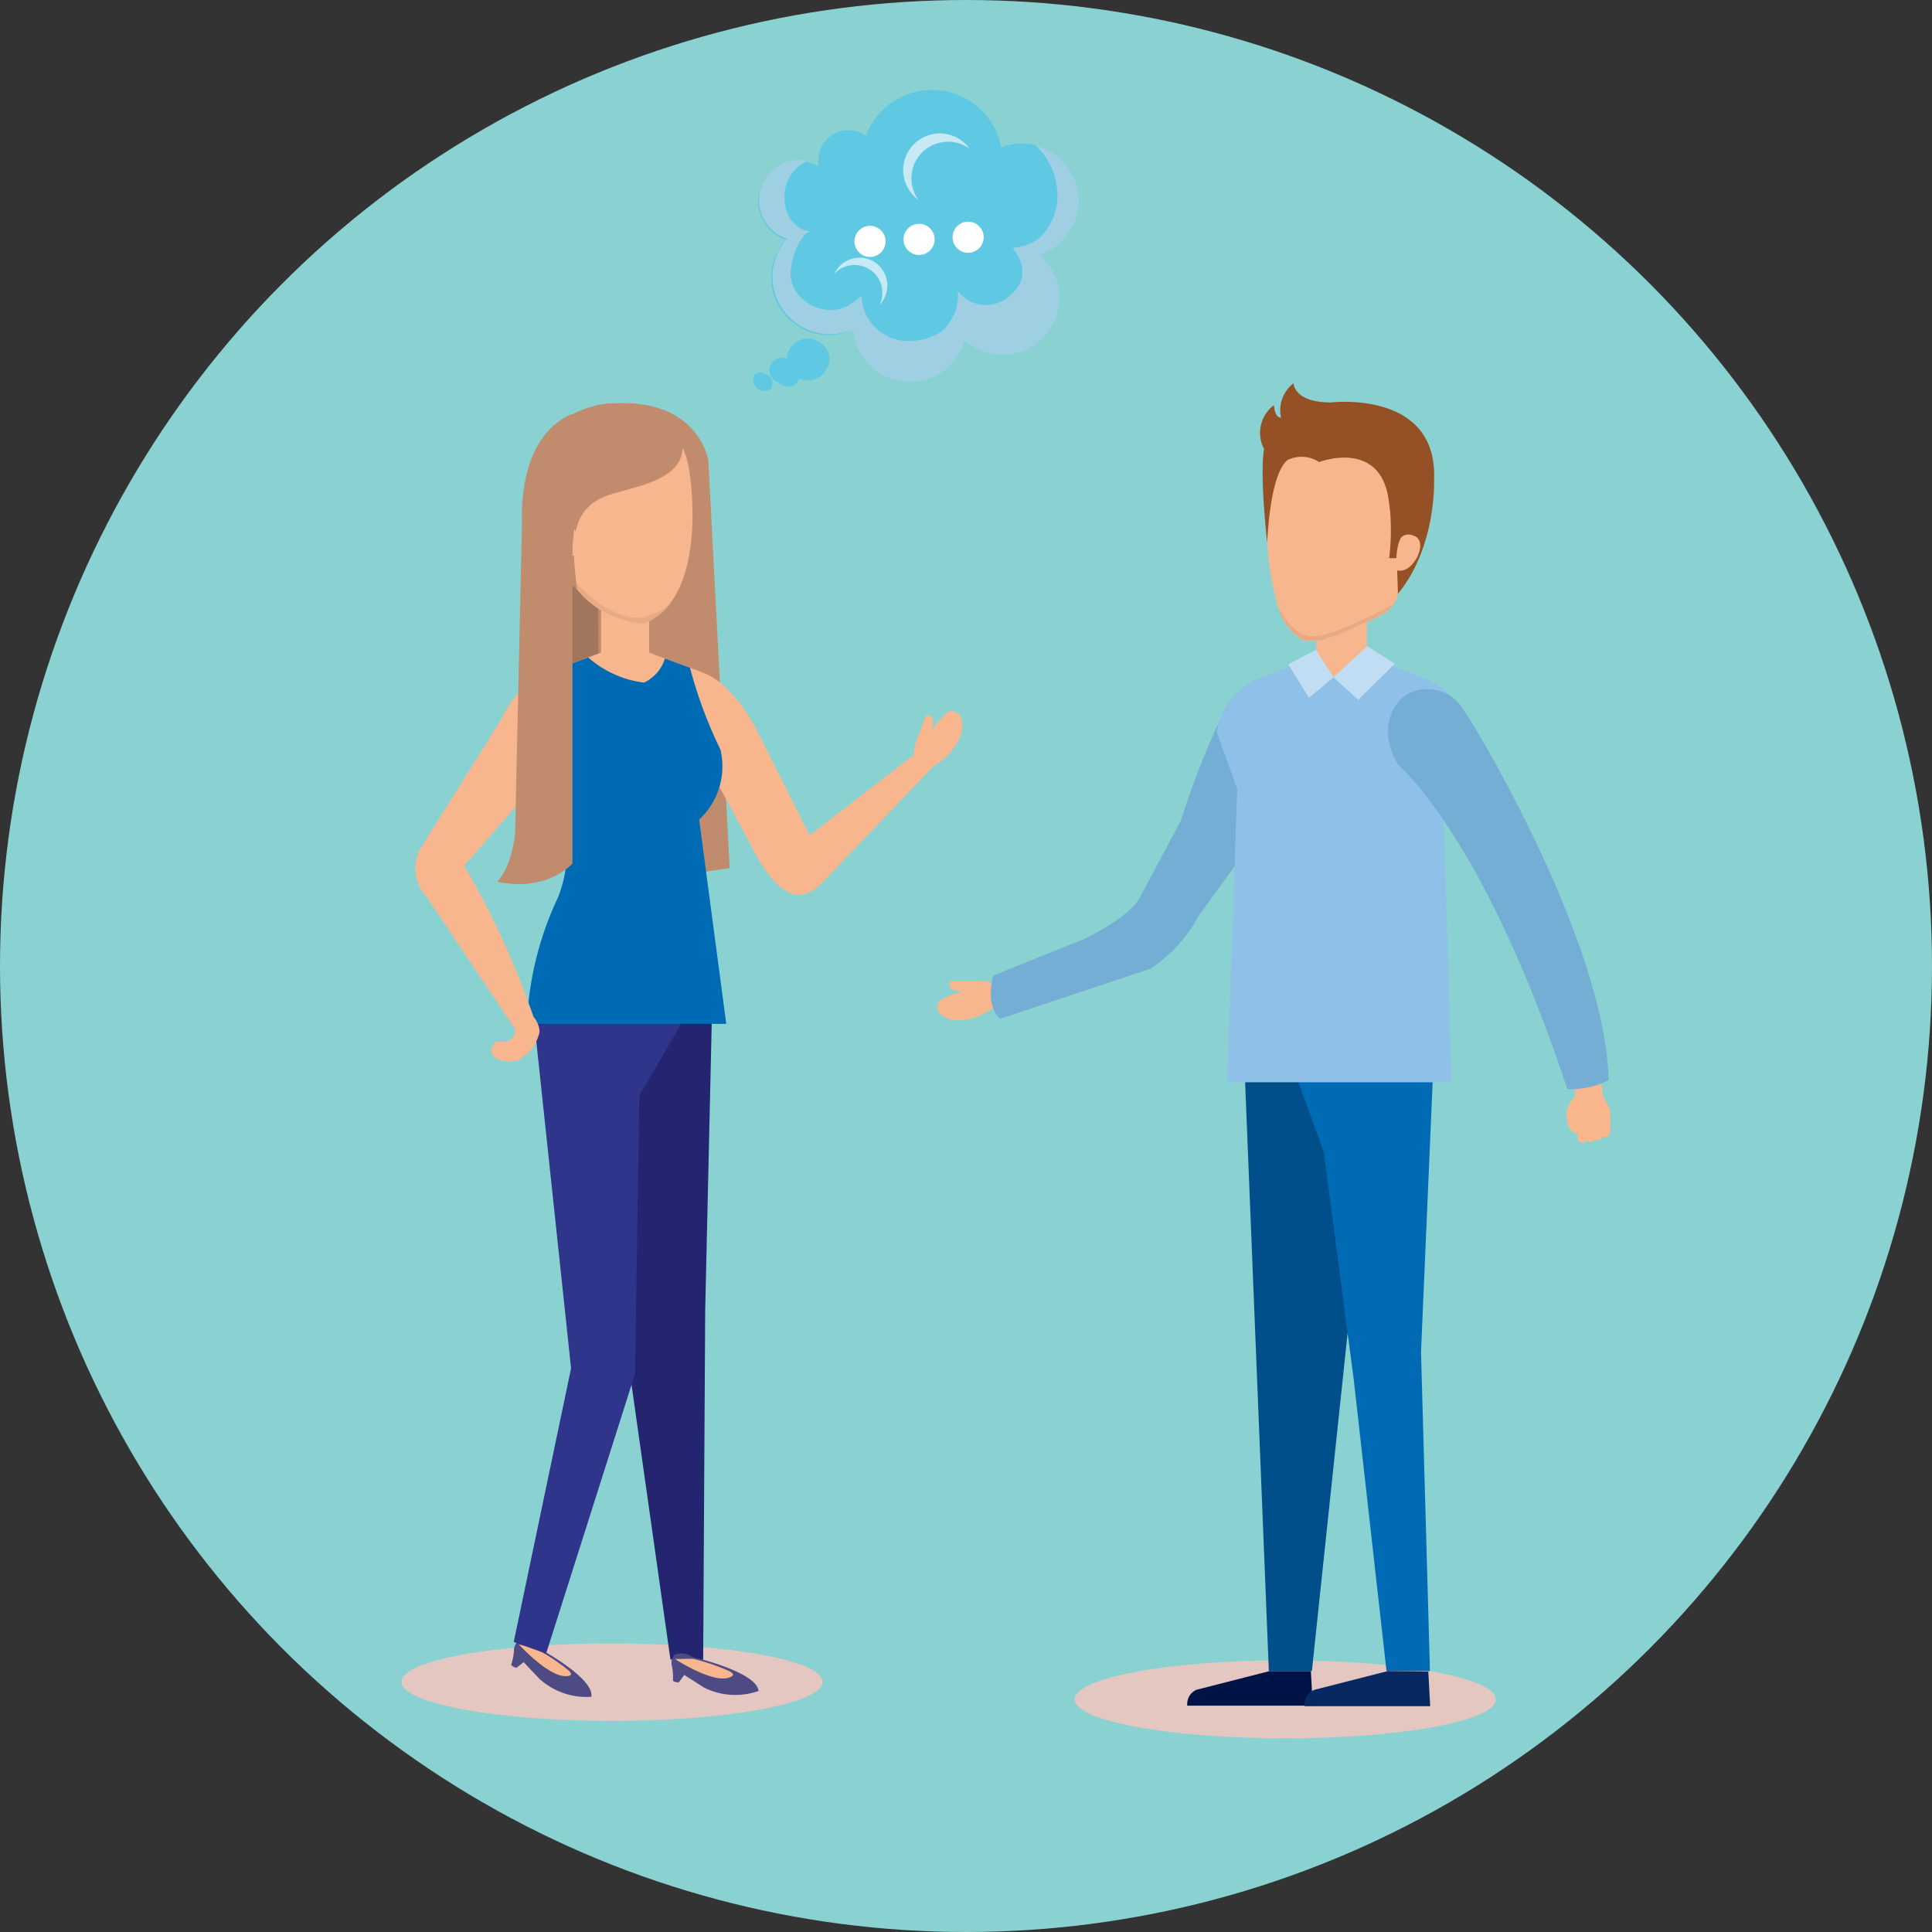 <svg xmlns="http://www.w3.org/2000/svg" viewBox="0 0 154 154"><rect x="0" y="0" width="154" height="154" fill="#333333" stroke="none"/><defs><style>.cls-1{isolation:isolate;}.cls-2{fill:#8ad2d1;}.cls-3{fill:#e4c7c0;}.cls-4{fill:#4d4a84;}.cls-5{fill:#f7b68d;}.cls-6{fill:#232570;}.cls-7{fill:#2e358b;}.cls-8{fill:#a2765c;}.cls-9{fill:#c18b6e;}.cls-10{fill:#e6aa85;}.cls-11{fill:#006bb5;}.cls-12{fill:#5fc9e4;}.cls-13{fill:#9fcfe2;}.cls-13,.cls-14{mix-blend-mode:multiply;}.cls-14{fill:#c7e9f4;}.cls-15{fill:#fff;}.cls-16{fill:#001346;}.cls-17{fill:#75aed5;}.cls-18{fill:#004f8b;}.cls-19{fill:#006ab5;}.cls-20{fill:#8fc1e8;}.cls-21{fill:#955125;}.cls-22{fill:#072860;}.cls-23{fill:#fab78d;}.cls-24{fill:#c1ddf3;}</style></defs><g class="cls-1"><g id="Layer_2" data-name="Layer 2"><g id="Layer_1-2" data-name="Layer 1"><circle class="cls-2" cx="77" cy="77" r="77"/><path class="cls-3" d="M32,134.06c0,1.71,7.51,3.11,16.78,3.11s16.79-1.4,16.79-3.11S58,131,48.76,131,32,132.34,32,134.06Z"/><path class="cls-4" d="M47.13,135.25c.32-1.61-5.13-4.39-4.34-3.93a1.46,1.46,0,0,0-1.37-.57.92.92,0,0,0-.45.8,4.42,4.42,0,0,1-.22,1.14s.07.18.42.25l.57-.45L43,133.82A5.57,5.57,0,0,0,47.13,135.25Z"/><path class="cls-5" d="M41.35,131.07s2.46,2.7,3.84,2.53c0,0,.63,0,.12-.46a16.51,16.51,0,0,0-2.56-1.7Z"/><polygon class="cls-6" points="48.52 78.56 49.68 105.71 53.44 132.28 56.05 132.3 56.21 104.51 56.8 78.56 48.52 78.56"/><polygon class="cls-7" points="55.19 80.08 50.96 87.33 50.62 109.5 43.53 131.81 40.95 130.88 45.52 109.07 42.4 79.73 55.19 80.08"/><rect class="cls-8" x="43.94" y="44.36" width="6.87" height="12.8"/><path class="cls-9" d="M47.51,32.3l.37,38.45,10.28-1.56-1.7-32.48S55.64,31.1,47.51,32.3Z"/><path class="cls-4" d="M60.46,134.79c-.11-1.63-6.08-2.92-5.21-2.67a1.44,1.44,0,0,0-1.47-.21.91.91,0,0,0-.22.89,4.58,4.58,0,0,1,.08,1.16s.11.15.47.14l.43-.59,1.57,1A5.57,5.57,0,0,0,60.46,134.79Z"/><path class="cls-5" d="M53.8,132.24s3.06,2,4.36,1.46c0,0,.6-.17,0-.48a16.49,16.49,0,0,0-2.92-1Z"/><path class="cls-5" d="M65.31,70.27s.42-1.65-1.07-4.26L60.62,58.8s-2.39-5.26-4.55-4.31c0,0-4.42,1.35,1,7.72l2.79,5.18s2.94,6.4,5.43,2.88"/><rect class="cls-5" x="47.91" y="48.26" width="3.84" height="5.13"/><path class="cls-5" d="M41.15,55.61a5.23,5.23,0,0,1,2.75-2.1l4-1.49h3.84l4,1.49a5.23,5.23,0,0,1,2.75,2.1Z"/><path class="cls-5" d="M45.52,46.3a7.13,7.13,0,0,0,2.93,2.63,7.06,7.06,0,0,0,1.48.53,3.24,3.24,0,0,0,1.53.19c5.15-2.25,3.48-12.17,3.48-12.17-.77-4.75-4.83-4.74-4.83-4.74-3.07-.13-5.87,1.32-6.34,4.55a20.24,20.24,0,0,0,.12,3.81,9.77,9.77,0,0,0,.45,2.68A10.78,10.78,0,0,0,45.52,46.3Z"/><path class="cls-10" d="M50.82,49.26c-2.29-.16-4.13-1.94-5.66-3.57.11.21.23.41.36.61a7.13,7.13,0,0,0,2.93,2.63,7.06,7.06,0,0,0,1.48.53,3.24,3.24,0,0,0,1.53.19,5,5,0,0,0,2-1.56A4.82,4.82,0,0,1,50.82,49.26Z"/><path class="cls-9" d="M46,46.92c-.47-3.48-.55-6.13,2.09-7.3,1.79-.78,6.32-1.07,6.32-4,0-2.34-2.31-2.82-4.21-3.32-2.87-.75-7.11,1.43-7.8,4.41C42.36,36.69,41.13,44.18,46,46.92Z"/><path class="cls-5" d="M76.51,57c-.82-.67-1.08-.14-1.64.44s-.32.42-.77.86a1.19,1.19,0,0,0,.29-.9c-.08-.5-.6-.34-.6-.34l-.53,1.42c-.11.29-.23.58-.32.89a2,2,0,0,0,0,1.17,1,1,0,0,0,1.45.56,6.29,6.29,0,0,0,1.3-1.06S77.26,58.41,76.51,57Z"/><path class="cls-5" d="M64.22,66.83l8.67-6.7,1.55.91-8.8,9.21s-1.84,2.14-3.12.35C62.52,70.6,61.39,69,64.22,66.83Z"/><path class="cls-5" d="M46,42.7s-.4-1.69-1.7-1c0,0-.59.3-.16,1.46,0,0,.61,1.67,1.86,1Z"/><path class="cls-11" d="M57.43,59.76a5.79,5.79,0,0,1-1.7,5.57l2.16,16.28H42a25.93,25.93,0,0,1,2.48-10.08,10,10,0,0,0-1.3-9.7,4.37,4.37,0,0,0-.49-.56l-2.33-3.53a5.19,5.19,0,0,1,3.53-4.23l3-1.1a8.27,8.27,0,0,0,4.44,2A3.12,3.12,0,0,0,53,52.49l2,.74A35.68,35.68,0,0,0,57.43,59.76Z"/><path class="cls-5" d="M42.51,81l-1.3,1.25L34,71.48a3.25,3.25,0,0,1-.46-3.89l6.36-10.16c1.84-3.86,4.34-4,4.34-4,3.16,3.64-.48,7.84-.48,7.84L37,69A69.06,69.06,0,0,1,42.51,81Z"/><path class="cls-5" d="M40.63,82.91c-.5.31-1.05-.18-1.36.45-.59,1.21,1.43,1.43,2.07,1.12A3.36,3.36,0,0,0,43,82.3c.06-.62-.58-1.8-1.33-1.61C40.72,80.93,41.44,82.41,40.63,82.91Z"/><path class="cls-9" d="M46.93,39.72s-1.13.18-1.3,4V68.83s-2,2.31-6,1.45c0,0,1.13-1,1.43-3.88l.55-24.86S41.15,34.9,45.58,33Z"/><path class="cls-12" d="M86,16a4.56,4.56,0,0,0-4.56-4.56,4.67,4.67,0,0,0-1.63.31,5.62,5.62,0,0,0-10.79-.93,2.4,2.4,0,0,0-3.79,2,1.93,1.93,0,0,0,0,.42,3.22,3.22,0,1,0-2.61,5.86,4.58,4.58,0,0,0,3.43,7.61A4.49,4.49,0,0,0,68,26.25a4.55,4.55,0,0,0,8.91.92,4.55,4.55,0,1,0,6-6.85A4.56,4.56,0,0,0,86,16Z"/><path class="cls-13" d="M86,16a4.56,4.56,0,0,0-3.46-4.42,5.45,5.45,0,0,1,1.73,3.63A4.63,4.63,0,0,1,82.81,19a3.8,3.8,0,0,1-2.08.76c.87,1.12,1.19,2.53-.09,3.67a2.82,2.82,0,0,1-4.28-.22A3.85,3.85,0,0,1,75,26.46a4.85,4.85,0,0,1-3,.7,3.71,3.71,0,0,1-3.33-3.61c0,.1-.62.51-.72.58a3.39,3.39,0,0,1-.8.42c-1.9.7-4.33-.9-4.12-3a6.07,6.07,0,0,1,.65-2.17c.16-.28.6-1,1-.93-2.51-.17-3.11-4.4-.28-5.64a3.08,3.08,0,0,0-.68-.07,3.22,3.22,0,0,0-1,6.28,4.58,4.58,0,0,0,3.43,7.61A4.49,4.49,0,0,0,68,26.25a4.55,4.55,0,0,0,8.91.92,4.55,4.55,0,1,0,6-6.85A4.56,4.56,0,0,0,86,16Z"/><path class="cls-12" d="M65.9,29.37a1.67,1.67,0,1,1-.45-2A1.47,1.47,0,0,1,65.9,29.37Z"/><path class="cls-12" d="M63.53,30.52A1.1,1.1,0,0,1,62,30.46,1,1,0,1,1,63.19,29,1.11,1.11,0,0,1,63.53,30.52Z"/><path class="cls-12" d="M61.44,31a.9.9,0,0,1-1.33-1.1.79.79,0,0,1,1.09,0A.78.78,0,0,1,61.44,31Z"/><path class="cls-14" d="M72.65,14.21a2.91,2.91,0,0,1,2.92-2.91,2.88,2.88,0,0,1,1.71.55,2.92,2.92,0,1,0-4.07,4.08A2.9,2.9,0,0,1,72.65,14.21Z"/><path class="cls-14" d="M67.71,21.16a2.22,2.22,0,0,1,2.59,1.76,2.24,2.24,0,0,1-.18,1.36,2.21,2.21,0,0,0,.57-1.93,2.21,2.21,0,0,0-4.18-.53A2.19,2.19,0,0,1,67.71,21.16Z"/><path class="cls-15" d="M70.59,19.25A1.24,1.24,0,1,1,69.35,18,1.25,1.25,0,0,1,70.59,19.25Z"/><path class="cls-15" d="M74.5,19.08a1.24,1.24,0,1,1-1.24-1.24A1.24,1.24,0,0,1,74.5,19.08Z"/><path class="cls-15" d="M78.41,18.91a1.24,1.24,0,1,1-1.23-1.24A1.24,1.24,0,0,1,78.41,18.91Z"/><path class="cls-3" d="M85.66,135.46c0,1.71,7.52,3.1,16.79,3.1s16.79-1.39,16.79-3.1-7.52-3.12-16.79-3.12S85.66,133.74,85.66,135.46Z"/><path class="cls-16" d="M101.21,133.2l-5.83,1.49a1.23,1.23,0,0,0-.74,1.27h10l-.15-2.76Z"/><path class="cls-5" d="M74.84,80.71c-.36-1,.23-1.06,1-1.4.56-.25.5-.16,1.07-.44a1.19,1.19,0,0,1-1,0,.45.45,0,0,1-.12-.69l1.51,0c.32,0,.63,0,1,0a2,2,0,0,1,1.09.43,1,1,0,0,1,0,1.56A6.25,6.25,0,0,1,78,81S75.91,81.89,74.84,80.71Z"/><path class="cls-17" d="M79.72,81.21l12-4A11.71,11.71,0,0,0,95.55,73l5.65-7.79s.33-7.83-3.39-9a65.66,65.66,0,0,0-3.68,9.19l-3.31,6.21s-.57,1.34-4.36,3.22l-7.28,2.93S78.46,80.08,79.72,81.21Z"/><polygon class="cls-18" points="98.94 78.62 101.14 133.2 104.57 133.2 110.34 78.62 98.94 78.62"/><polygon class="cls-19" points="100.7 78.51 105.53 91.88 107.91 109.99 110.52 133.2 113.98 133.2 113.27 107.77 114.53 78.51 100.7 78.51"/><rect class="cls-5" x="104.92" y="48.4" width="4.03" height="5.4"/><path class="cls-5" d="M116.07,56.14a5.49,5.49,0,0,0-2.89-2.21L109,52.37h-4l-4.23,1.56a5.45,5.45,0,0,0-2.88,2.21Z"/><path class="cls-20" d="M109,52.37l4.23,1.56a5.46,5.46,0,0,1,3.72,4.45L115,62.09l.71,24.18H97.81l.81-23.37L97,58.38a5.44,5.44,0,0,1,3.71-4.45l4.23-1.56L106.28,54Z"/><path class="cls-5" d="M101.91,48.47a4.61,4.61,0,0,0,1.9,2.57l1.34.08c.74-.2,2-.67,2-.67C110,49,111,49,111.43,47.33c0,0,1-8.37,1-8.37-.16-4.23-4.65-4.53-5.33-4.55s-5-.68-5.7,3.5A22,22,0,0,0,101.91,48.47Z"/><path class="cls-5" d="M102,47.41c.57,1.09,1.61,2.36,3,2.35a9.11,9.11,0,0,0,3.17-.85,15.22,15.22,0,0,0,3.19-1.48l.13-.1h0s1-8.37,1-8.37c-.16-4.23-4.65-4.53-5.33-4.55s-5-.68-5.7,3.5a22,22,0,0,0,.18,9.39A.24.24,0,0,1,102,47.41Z"/><path class="cls-10" d="M110.39,48.54a39.52,39.52,0,0,1-3.91,1.76c-2,.69-3,.8-4.58-1.87v0a4.61,4.61,0,0,0,1.9,2.57l1.34.08c.74-.2,2-.67,2-.67,2.25-1.11,3.35-1.39,3.92-2.25Z"/><path class="cls-21" d="M111.43,47.33c3.1-3.78,2.88-9.09,2.88-9.09.3-7.19-8.2-6.16-8.2-6.16-3,0-3-1.53-3-1.53a2.72,2.72,0,0,0-1,2.74c-.53,0-.56-1-.56-1a2.76,2.76,0,0,0-.79,3.5c-.37,2.05.25,7.48.25,7.48s.17-5.44,1.63-6.61a2.57,2.57,0,0,1,2.51.17s4.9-1.89,5.55,3.08l.63,4.34Z"/><path class="cls-5" d="M111.1,43.73s.53-1.71,1.82-.91c0,0,.59.35.08,1.51,0,0-.75,1.68-2,1Z"/><path class="cls-21" d="M110.73,40a18.21,18.21,0,0,1,0,4.49l.58,0s0-2,1.05-2.17Z"/><path class="cls-22" d="M110.62,133.2l-5.83,1.49A1.23,1.23,0,0,0,104,136h10l-.15-2.76Z"/><path class="cls-23" d="M125.59,86.9s-3.08-12.4-9.26-22.21l3.83-1.49s5.41,8.89,7.48,22.88Z"/><polygon class="cls-5" points="127.87 88.22 127.57 85.55 125.36 85.65 125.54 87.31 127.87 88.22"/><path class="cls-23" d="M125.73,89l.13,1.32c-1,.15-1-1.51-1-1.51a2.19,2.19,0,0,1,2.23-2c.65,0,1.24,1.72,1.24,1.72a11.34,11.34,0,0,1,0,1.77c-.08.47-.61.31-.61.31a.36.36,0,0,1-.6.2.34.34,0,0,1-.61.06c-.4.52-.78-.06-.78-.06Z"/><path class="cls-17" d="M124.93,86.81C118.23,66.56,111.47,61,111.47,61c-2.08-3.46.37-5.44.37-5.44a3.31,3.31,0,0,1,4.85,1.08c.66.78,11.31,18.45,11.53,29.47A6.82,6.82,0,0,1,124.93,86.81Z"/><polygon class="cls-24" points="106.3 53.99 104.89 51.8 102.69 52.96 104.34 55.62 106.3 53.99"/><polygon class="cls-24" points="106.3 53.99 108.97 51.51 111.18 52.9 108.26 55.78 106.3 53.99"/></g></g></g></svg>